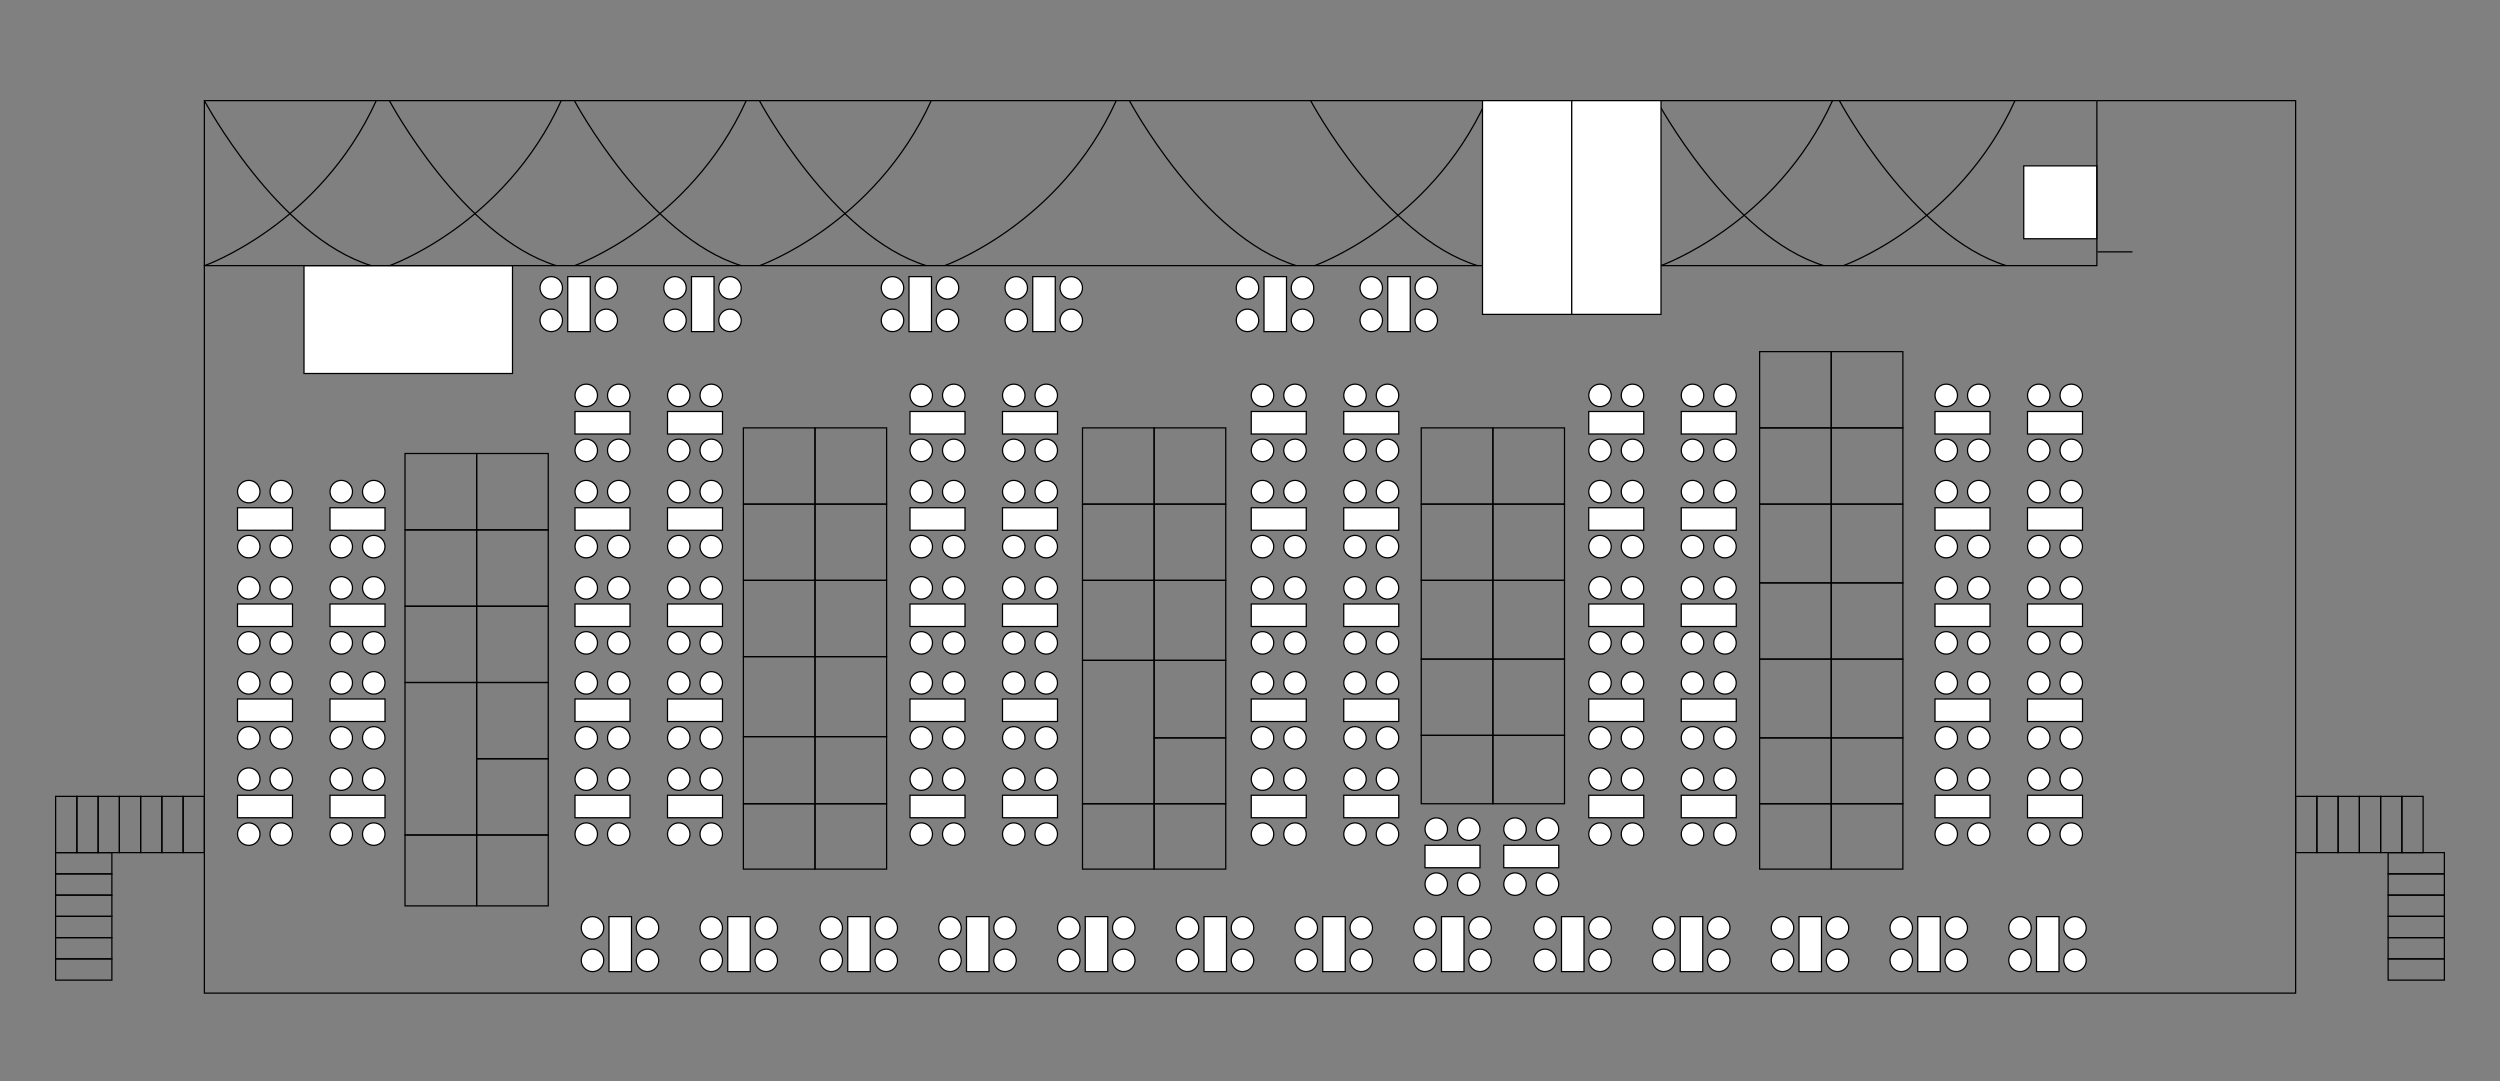 <?xml version="1.0" encoding="utf-8"?>
<!-- Generator: Adobe Illustrator 19.1.0, SVG Export Plug-In . SVG Version: 6.00 Build 0)  -->
<svg version="1.1" xmlns="http://www.w3.org/2000/svg" xmlns:xlink="http://www.w3.org/1999/xlink" x="0px" y="0px"
	 viewBox="0 0 2000 865" style="enable-background:new 0 0 2000 865;" xml:space="preserve">
<rect x="0" y="0" width="2000" height="865" fill="#808080" stroke="none"/>
<style type="text/css">
	.st0{fill:#FFFFFF;stroke:#000000;stroke-miterlimit:10;}
	.st1{fill:none;stroke:#000000;stroke-miterlimit:10;}
</style>
<g id="Layer_3">
	<rect x="243.2" y="212.5" class="st0" width="166.8" height="86.3"/>
	<rect x="1619" y="132.7" class="st0" width="58.5" height="58.3"/>
	<line class="st1" x1="1678" y1="201.5" x2="1706" y2="201.5"/>
	<polygon class="st1" points="1677.5,80.5 1836.5,80.5 1836.5,794.5 163.5,794.5 163.5,212.5 1677.5,212.5 	"/>
	<rect x="146.5" y="637.1" class="st1" width="17" height="45"/>
	<rect x="129.5" y="637.1" class="st1" width="17" height="45"/>
	<rect x="112.5" y="637.1" class="st1" width="17" height="45"/>
	<rect x="95.5" y="637.1" class="st1" width="17" height="45"/>
	<rect x="78.5" y="637.1" class="st1" width="17" height="45"/>
	<rect x="44.5" y="637.1" class="st1" width="17" height="45"/>
	<rect x="61.5" y="637.1" class="st1" width="17" height="45"/>
	<rect x="44.5" y="682.1" class="st1" width="45" height="17"/>
	<rect x="44.5" y="699.1" class="st1" width="45" height="17"/>
	<rect x="44.5" y="716.1" class="st1" width="45" height="17"/>
	<rect x="44.5" y="733.1" class="st1" width="45" height="17"/>
	<rect x="44.5" y="750.1" class="st1" width="45" height="17"/>
	<rect x="44.5" y="767.1" class="st1" width="45" height="17"/>
	<rect x="1836.5" y="637.1" class="st1" width="17" height="45"/>
	<rect x="1853.5" y="637.1" class="st1" width="17" height="45"/>
	<rect x="1870.5" y="637.1" class="st1" width="17" height="45"/>
	<rect x="1887.5" y="637.1" class="st1" width="17" height="45"/>
	<rect x="1904.5" y="637.1" class="st1" width="17" height="45"/>
	<rect x="1921.5" y="637.1" class="st1" width="17" height="45"/>
	<rect x="1910.5" y="682.1" class="st1" width="45" height="17"/>
	<rect x="1910.5" y="699.1" class="st1" width="45" height="17"/>
	<rect x="1910.5" y="716.1" class="st1" width="45" height="17"/>
	<rect x="1910.5" y="733.1" class="st1" width="45" height="17"/>
	<rect x="1910.5" y="750.1" class="st1" width="45" height="17"/>
	<rect x="1910.5" y="767.1" class="st1" width="45" height="17"/>
	<polyline class="st1" points="1677,80.5 163.5,80.5 163.5,213 	"/>
	<path class="st1" d="M163.5,80.5c0,0,58.2,108.8,133.5,132"/>
	<path class="st1" d="M311.7,212.5c0,0,92-32.5,137.3-132"/>
	<path class="st1" d="M311.5,80.5c0,0,58.2,108.8,133.5,132"/>
	<path class="st1" d="M459.7,212.5c0,0,92-32.5,137.3-132"/>
	<path class="st1" d="M459.5,80.5c0,0,58.2,108.8,133.5,132"/>
	<path class="st1" d="M607.7,212.5c0,0,92-32.5,137.3-132"/>
	<path class="st1" d="M607.5,80.5c0,0,58.2,108.8,133.5,132"/>
	<path class="st1" d="M755.7,212.5c0,0,92-32.5,137.3-132"/>
	<path class="st1" d="M903.5,80.5c0,0,58.2,108.8,133.5,132"/>
	<path class="st1" d="M1048.5,80.5c0,0,58.2,108.8,133.5,132"/>
	<path class="st1" d="M1051.7,212.5c0,0,92-32.5,137.3-132"/>
	<path class="st1" d="M1325.5,80.5c0,0,58.2,108.8,133.5,132"/>
	<path class="st1" d="M1328.7,212.5c0,0,92-32.5,137.3-132"/>
	<path class="st1" d="M1471.5,80.5c0,0,58.2,108.8,133.5,132"/>
	<path class="st1" d="M1474.7,212.5c0,0,92-32.5,137.3-132"/>
	<path class="st1" d="M163.7,212.5c0,0,92-32.5,137.3-132"/>
	<rect x="1186" y="80.5" class="st0" width="71.4" height="171"/>
	<rect x="1257.4" y="80.5" class="st0" width="71.4" height="171"/>
</g>
<g id="Layer_1">
	<circle class="st0" cx="199" cy="437.3" r="9"/>
	<circle class="st0" cx="199" cy="393.3" r="9"/>
	<circle class="st0" cx="225" cy="437.3" r="9"/>
	<circle class="st0" cx="225" cy="393.3" r="9"/>
	<rect x="190" y="406.2" class="st0" width="44" height="18"/>
	<circle class="st0" cx="273" cy="437.3" r="9"/>
	<circle class="st0" cx="273" cy="393.3" r="9"/>
	<circle class="st0" cx="299" cy="437.3" r="9"/>
	<circle class="st0" cx="299" cy="393.3" r="9"/>
	<rect x="264" y="406.2" class="st0" width="44" height="18"/>
	<circle class="st0" cx="199" cy="514.3" r="9"/>
	<circle class="st0" cx="199" cy="470.3" r="9"/>
	<circle class="st0" cx="225" cy="514.3" r="9"/>
	<circle class="st0" cx="225" cy="470.3" r="9"/>
	<rect x="190" y="483.2" class="st0" width="44" height="18"/>
	<circle class="st0" cx="273" cy="514.3" r="9"/>
	<circle class="st0" cx="273" cy="470.3" r="9"/>
	<circle class="st0" cx="299" cy="514.3" r="9"/>
	<circle class="st0" cx="299" cy="470.3" r="9"/>
	<rect x="264" y="483.2" class="st0" width="44" height="18"/>
	<circle class="st0" cx="199" cy="590.3" r="9"/>
	<circle class="st0" cx="199" cy="546.3" r="9"/>
	<circle class="st0" cx="225" cy="590.3" r="9"/>
	<circle class="st0" cx="225" cy="546.3" r="9"/>
	<rect x="190" y="559.2" class="st0" width="44" height="18"/>
	<circle class="st0" cx="273" cy="590.3" r="9"/>
	<circle class="st0" cx="273" cy="546.3" r="9"/>
	<circle class="st0" cx="299" cy="590.3" r="9"/>
	<circle class="st0" cx="299" cy="546.3" r="9"/>
	<rect x="264" y="559.2" class="st0" width="44" height="18"/>
	<circle class="st0" cx="199" cy="667.3" r="9"/>
	<circle class="st0" cx="199" cy="623.3" r="9"/>
	<circle class="st0" cx="225" cy="667.3" r="9"/>
	<circle class="st0" cx="225" cy="623.3" r="9"/>
	<rect x="190" y="636.2" class="st0" width="44" height="18"/>
	<circle class="st0" cx="273" cy="667.3" r="9"/>
	<circle class="st0" cx="273" cy="623.3" r="9"/>
	<circle class="st0" cx="299" cy="667.3" r="9"/>
	<circle class="st0" cx="299" cy="623.3" r="9"/>
	<rect x="264" y="636.2" class="st0" width="44" height="18"/>
	<circle class="st0" cx="441" cy="230.3" r="9"/>
	<circle class="st0" cx="485" cy="230.3" r="9"/>
	<circle class="st0" cx="441" cy="256.3" r="9"/>
	<circle class="st0" cx="485" cy="256.3" r="9"/>
	<rect x="454.2" y="221.3" class="st0" width="18" height="44"/>
	<circle class="st0" cx="540" cy="230.3" r="9"/>
	<circle class="st0" cx="584" cy="230.3" r="9"/>
	<circle class="st0" cx="540" cy="256.3" r="9"/>
	<circle class="st0" cx="584" cy="256.3" r="9"/>
	<rect x="553.2" y="221.3" class="st0" width="18" height="44"/>
	<circle class="st0" cx="714" cy="230.3" r="9"/>
	<circle class="st0" cx="758" cy="230.3" r="9"/>
	<circle class="st0" cx="714" cy="256.3" r="9"/>
	<circle class="st0" cx="758" cy="256.3" r="9"/>
	<rect x="727.2" y="221.3" class="st0" width="18" height="44"/>
	<circle class="st0" cx="813" cy="230.3" r="9"/>
	<circle class="st0" cx="857" cy="230.3" r="9"/>
	<circle class="st0" cx="813" cy="256.3" r="9"/>
	<circle class="st0" cx="857" cy="256.3" r="9"/>
	<rect x="826.2" y="221.3" class="st0" width="18" height="44"/>
	<circle class="st0" cx="998" cy="230.3" r="9"/>
	<circle class="st0" cx="1042" cy="230.3" r="9"/>
	<circle class="st0" cx="998" cy="256.3" r="9"/>
	<circle class="st0" cx="1042" cy="256.3" r="9"/>
	<rect x="1011.2" y="221.3" class="st0" width="18" height="44"/>
	<circle class="st0" cx="1097" cy="230.3" r="9"/>
	<circle class="st0" cx="1141" cy="230.3" r="9"/>
	<circle class="st0" cx="1097" cy="256.3" r="9"/>
	<circle class="st0" cx="1141" cy="256.3" r="9"/>
	<rect x="1110.2" y="221.3" class="st0" width="18" height="44"/>
	<circle class="st0" cx="469" cy="360.3" r="9"/>
	<circle class="st0" cx="469" cy="316.3" r="9"/>
	<circle class="st0" cx="495" cy="360.3" r="9"/>
	<circle class="st0" cx="495" cy="316.3" r="9"/>
	<rect x="460" y="329.2" class="st0" width="44" height="18"/>
	<circle class="st0" cx="543" cy="360.3" r="9"/>
	<circle class="st0" cx="543" cy="316.3" r="9"/>
	<circle class="st0" cx="569" cy="360.3" r="9"/>
	<circle class="st0" cx="569" cy="316.3" r="9"/>
	<rect x="534" y="329.2" class="st0" width="44" height="18"/>
	<circle class="st0" cx="469" cy="437.3" r="9"/>
	<circle class="st0" cx="469" cy="393.3" r="9"/>
	<circle class="st0" cx="495" cy="437.3" r="9"/>
	<circle class="st0" cx="495" cy="393.3" r="9"/>
	<rect x="460" y="406.2" class="st0" width="44" height="18"/>
	<circle class="st0" cx="543" cy="437.3" r="9"/>
	<circle class="st0" cx="543" cy="393.3" r="9"/>
	<circle class="st0" cx="569" cy="437.3" r="9"/>
	<circle class="st0" cx="569" cy="393.3" r="9"/>
	<rect x="534" y="406.2" class="st0" width="44" height="18"/>
	<circle class="st0" cx="469" cy="514.3" r="9"/>
	<circle class="st0" cx="469" cy="470.3" r="9"/>
	<circle class="st0" cx="495" cy="514.3" r="9"/>
	<circle class="st0" cx="495" cy="470.3" r="9"/>
	<rect x="460" y="483.2" class="st0" width="44" height="18"/>
	<circle class="st0" cx="543" cy="514.3" r="9"/>
	<circle class="st0" cx="543" cy="470.3" r="9"/>
	<circle class="st0" cx="569" cy="514.3" r="9"/>
	<circle class="st0" cx="569" cy="470.3" r="9"/>
	<rect x="534" y="483.2" class="st0" width="44" height="18"/>
	<circle class="st0" cx="469" cy="590.3" r="9"/>
	<circle class="st0" cx="469" cy="546.3" r="9"/>
	<circle class="st0" cx="495" cy="590.3" r="9"/>
	<circle class="st0" cx="495" cy="546.3" r="9"/>
	<rect x="460" y="559.2" class="st0" width="44" height="18"/>
	<circle class="st0" cx="543" cy="590.3" r="9"/>
	<circle class="st0" cx="543" cy="546.3" r="9"/>
	<circle class="st0" cx="569" cy="590.3" r="9"/>
	<circle class="st0" cx="569" cy="546.3" r="9"/>
	<rect x="534" y="559.2" class="st0" width="44" height="18"/>
	<circle class="st0" cx="469" cy="667.3" r="9"/>
	<circle class="st0" cx="469" cy="623.3" r="9"/>
	<circle class="st0" cx="495" cy="667.3" r="9"/>
	<circle class="st0" cx="495" cy="623.3" r="9"/>
	<rect x="460" y="636.2" class="st0" width="44" height="18"/>
	<circle class="st0" cx="543" cy="667.3" r="9"/>
	<circle class="st0" cx="543" cy="623.3" r="9"/>
	<circle class="st0" cx="569" cy="667.3" r="9"/>
	<circle class="st0" cx="569" cy="623.3" r="9"/>
	<rect x="534" y="636.2" class="st0" width="44" height="18"/>
	<circle class="st0" cx="737" cy="360.3" r="9"/>
	<circle class="st0" cx="737" cy="316.3" r="9"/>
	<circle class="st0" cx="763" cy="360.3" r="9"/>
	<circle class="st0" cx="763" cy="316.3" r="9"/>
	<rect x="728" y="329.2" class="st0" width="44" height="18"/>
	<circle class="st0" cx="811" cy="360.3" r="9"/>
	<circle class="st0" cx="811" cy="316.3" r="9"/>
	<circle class="st0" cx="837" cy="360.3" r="9"/>
	<circle class="st0" cx="837" cy="316.3" r="9"/>
	<rect x="802" y="329.2" class="st0" width="44" height="18"/>
	<circle class="st0" cx="737" cy="437.3" r="9"/>
	<circle class="st0" cx="737" cy="393.3" r="9"/>
	<circle class="st0" cx="763" cy="437.3" r="9"/>
	<circle class="st0" cx="763" cy="393.3" r="9"/>
	<rect x="728" y="406.2" class="st0" width="44" height="18"/>
	<circle class="st0" cx="811" cy="437.3" r="9"/>
	<circle class="st0" cx="811" cy="393.3" r="9"/>
	<circle class="st0" cx="837" cy="437.3" r="9"/>
	<circle class="st0" cx="837" cy="393.3" r="9"/>
	<rect x="802" y="406.2" class="st0" width="44" height="18"/>
	<circle class="st0" cx="737" cy="514.3" r="9"/>
	<circle class="st0" cx="737" cy="470.3" r="9"/>
	<circle class="st0" cx="763" cy="514.3" r="9"/>
	<circle class="st0" cx="763" cy="470.3" r="9"/>
	<rect x="728" y="483.2" class="st0" width="44" height="18"/>
	<circle class="st0" cx="811" cy="514.3" r="9"/>
	<circle class="st0" cx="811" cy="470.3" r="9"/>
	<circle class="st0" cx="837" cy="514.3" r="9"/>
	<circle class="st0" cx="837" cy="470.3" r="9"/>
	<rect x="802" y="483.2" class="st0" width="44" height="18"/>
	<circle class="st0" cx="737" cy="590.3" r="9"/>
	<circle class="st0" cx="737" cy="546.3" r="9"/>
	<circle class="st0" cx="763" cy="590.3" r="9"/>
	<circle class="st0" cx="763" cy="546.3" r="9"/>
	<rect x="728" y="559.2" class="st0" width="44" height="18"/>
	<circle class="st0" cx="811" cy="590.3" r="9"/>
	<circle class="st0" cx="811" cy="546.3" r="9"/>
	<circle class="st0" cx="837" cy="590.3" r="9"/>
	<circle class="st0" cx="837" cy="546.3" r="9"/>
	<rect x="802" y="559.2" class="st0" width="44" height="18"/>
	<circle class="st0" cx="737" cy="667.3" r="9"/>
	<circle class="st0" cx="737" cy="623.3" r="9"/>
	<circle class="st0" cx="763" cy="667.3" r="9"/>
	<circle class="st0" cx="763" cy="623.3" r="9"/>
	<rect x="728" y="636.2" class="st0" width="44" height="18"/>
	<circle class="st0" cx="811" cy="667.3" r="9"/>
	<circle class="st0" cx="811" cy="623.3" r="9"/>
	<circle class="st0" cx="837" cy="667.3" r="9"/>
	<circle class="st0" cx="837" cy="623.3" r="9"/>
	<rect x="802" y="636.2" class="st0" width="44" height="18"/>
	<circle class="st0" cx="1010" cy="360.3" r="9"/>
	<circle class="st0" cx="1010" cy="316.3" r="9"/>
	<circle class="st0" cx="1036" cy="360.3" r="9"/>
	<circle class="st0" cx="1036" cy="316.3" r="9"/>
	<rect x="1001" y="329.2" class="st0" width="44" height="18"/>
	<circle class="st0" cx="1084" cy="360.3" r="9"/>
	<circle class="st0" cx="1084" cy="316.3" r="9"/>
	<circle class="st0" cx="1110" cy="360.3" r="9"/>
	<circle class="st0" cx="1110" cy="316.3" r="9"/>
	<rect x="1075" y="329.2" class="st0" width="44" height="18"/>
	<circle class="st0" cx="1010" cy="437.3" r="9"/>
	<circle class="st0" cx="1010" cy="393.3" r="9"/>
	<circle class="st0" cx="1036" cy="437.3" r="9"/>
	<circle class="st0" cx="1036" cy="393.3" r="9"/>
	<rect x="1001" y="406.2" class="st0" width="44" height="18"/>
	<circle class="st0" cx="1084" cy="437.3" r="9"/>
	<circle class="st0" cx="1084" cy="393.3" r="9"/>
	<circle class="st0" cx="1110" cy="437.3" r="9"/>
	<circle class="st0" cx="1110" cy="393.3" r="9"/>
	<rect x="1075" y="406.2" class="st0" width="44" height="18"/>
	<circle class="st0" cx="1010" cy="514.3" r="9"/>
	<circle class="st0" cx="1010" cy="470.3" r="9"/>
	<circle class="st0" cx="1036" cy="514.3" r="9"/>
	<circle class="st0" cx="1036" cy="470.3" r="9"/>
	<rect x="1001" y="483.2" class="st0" width="44" height="18"/>
	<circle class="st0" cx="1084" cy="514.3" r="9"/>
	<circle class="st0" cx="1084" cy="470.3" r="9"/>
	<circle class="st0" cx="1110" cy="514.3" r="9"/>
	<circle class="st0" cx="1110" cy="470.3" r="9"/>
	<rect x="1075" y="483.2" class="st0" width="44" height="18"/>
	<circle class="st0" cx="1010" cy="590.3" r="9"/>
	<circle class="st0" cx="1010" cy="546.3" r="9"/>
	<circle class="st0" cx="1036" cy="590.3" r="9"/>
	<circle class="st0" cx="1036" cy="546.3" r="9"/>
	<rect x="1001" y="559.2" class="st0" width="44" height="18"/>
	<circle class="st0" cx="1084" cy="590.3" r="9"/>
	<circle class="st0" cx="1084" cy="546.3" r="9"/>
	<circle class="st0" cx="1110" cy="590.3" r="9"/>
	<circle class="st0" cx="1110" cy="546.3" r="9"/>
	<rect x="1075" y="559.2" class="st0" width="44" height="18"/>
	<circle class="st0" cx="1010" cy="667.3" r="9"/>
	<circle class="st0" cx="1010" cy="623.3" r="9"/>
	<circle class="st0" cx="1036" cy="667.3" r="9"/>
	<circle class="st0" cx="1036" cy="623.3" r="9"/>
	<rect x="1001" y="636.2" class="st0" width="44" height="18"/>
	<circle class="st0" cx="1084" cy="667.3" r="9"/>
	<circle class="st0" cx="1084" cy="623.3" r="9"/>
	<circle class="st0" cx="1110" cy="667.3" r="9"/>
	<circle class="st0" cx="1110" cy="623.3" r="9"/>
	<rect x="1075" y="636.2" class="st0" width="44" height="18"/>
	<circle class="st0" cx="1280" cy="360.3" r="9"/>
	<circle class="st0" cx="1280" cy="316.3" r="9"/>
	<circle class="st0" cx="1306" cy="360.3" r="9"/>
	<circle class="st0" cx="1306" cy="316.3" r="9"/>
	<rect x="1271" y="329.2" class="st0" width="44" height="18"/>
	<circle class="st0" cx="1354" cy="360.3" r="9"/>
	<circle class="st0" cx="1354" cy="316.3" r="9"/>
	<circle class="st0" cx="1380" cy="360.3" r="9"/>
	<circle class="st0" cx="1380" cy="316.3" r="9"/>
	<rect x="1345" y="329.2" class="st0" width="44" height="18"/>
	<circle class="st0" cx="1280" cy="437.3" r="9"/>
	<circle class="st0" cx="1280" cy="393.3" r="9"/>
	<circle class="st0" cx="1306" cy="437.3" r="9"/>
	<circle class="st0" cx="1306" cy="393.3" r="9"/>
	<rect x="1271" y="406.2" class="st0" width="44" height="18"/>
	<circle class="st0" cx="1354" cy="437.3" r="9"/>
	<circle class="st0" cx="1354" cy="393.3" r="9"/>
	<circle class="st0" cx="1380" cy="437.3" r="9"/>
	<circle class="st0" cx="1380" cy="393.3" r="9"/>
	<rect x="1345" y="406.2" class="st0" width="44" height="18"/>
	<circle class="st0" cx="1280" cy="514.3" r="9"/>
	<circle class="st0" cx="1280" cy="470.3" r="9"/>
	<circle class="st0" cx="1306" cy="514.3" r="9"/>
	<circle class="st0" cx="1306" cy="470.3" r="9"/>
	<rect x="1271" y="483.2" class="st0" width="44" height="18"/>
	<circle class="st0" cx="1354" cy="514.3" r="9"/>
	<circle class="st0" cx="1354" cy="470.3" r="9"/>
	<circle class="st0" cx="1380" cy="514.3" r="9"/>
	<circle class="st0" cx="1380" cy="470.3" r="9"/>
	<rect x="1345" y="483.2" class="st0" width="44" height="18"/>
	<circle class="st0" cx="1280" cy="590.3" r="9"/>
	<circle class="st0" cx="1280" cy="546.3" r="9"/>
	<circle class="st0" cx="1306" cy="590.3" r="9"/>
	<circle class="st0" cx="1306" cy="546.3" r="9"/>
	<rect x="1271" y="559.2" class="st0" width="44" height="18"/>
	<circle class="st0" cx="1354" cy="590.3" r="9"/>
	<circle class="st0" cx="1354" cy="546.3" r="9"/>
	<circle class="st0" cx="1380" cy="590.3" r="9"/>
	<circle class="st0" cx="1380" cy="546.3" r="9"/>
	<rect x="1345" y="559.2" class="st0" width="44" height="18"/>
	<circle class="st0" cx="1280" cy="667.3" r="9"/>
	<circle class="st0" cx="1280" cy="623.3" r="9"/>
	<circle class="st0" cx="1306" cy="667.3" r="9"/>
	<circle class="st0" cx="1306" cy="623.3" r="9"/>
	<rect x="1271" y="636.2" class="st0" width="44" height="18"/>
	<circle class="st0" cx="1354" cy="667.3" r="9"/>
	<circle class="st0" cx="1354" cy="623.3" r="9"/>
	<circle class="st0" cx="1380" cy="667.3" r="9"/>
	<circle class="st0" cx="1380" cy="623.3" r="9"/>
	<rect x="1345" y="636.2" class="st0" width="44" height="18"/>
	<circle class="st0" cx="1149" cy="707.3" r="9"/>
	<circle class="st0" cx="1149" cy="663.3" r="9"/>
	<circle class="st0" cx="1175" cy="707.3" r="9"/>
	<circle class="st0" cx="1175" cy="663.3" r="9"/>
	<rect x="1140" y="676.2" class="st0" width="44" height="18"/>
	<circle class="st0" cx="1212" cy="707.3" r="9"/>
	<circle class="st0" cx="1212" cy="663.3" r="9"/>
	<circle class="st0" cx="1238" cy="707.3" r="9"/>
	<circle class="st0" cx="1238" cy="663.3" r="9"/>
	<rect x="1203" y="676.2" class="st0" width="44" height="18"/>
	<circle class="st0" cx="1557" cy="360.3" r="9"/>
	<circle class="st0" cx="1557" cy="316.3" r="9"/>
	<circle class="st0" cx="1583" cy="360.3" r="9"/>
	<circle class="st0" cx="1583" cy="316.3" r="9"/>
	<rect x="1548" y="329.2" class="st0" width="44" height="18"/>
	<circle class="st0" cx="1631" cy="360.3" r="9"/>
	<circle class="st0" cx="1631" cy="316.3" r="9"/>
	<circle class="st0" cx="1657" cy="360.3" r="9"/>
	<circle class="st0" cx="1657" cy="316.3" r="9"/>
	<rect x="1622" y="329.2" class="st0" width="44" height="18"/>
	<circle class="st0" cx="1557" cy="437.3" r="9"/>
	<circle class="st0" cx="1557" cy="393.3" r="9"/>
	<circle class="st0" cx="1583" cy="437.3" r="9"/>
	<circle class="st0" cx="1583" cy="393.3" r="9"/>
	<rect x="1548" y="406.2" class="st0" width="44" height="18"/>
	<circle class="st0" cx="1631" cy="437.3" r="9"/>
	<circle class="st0" cx="1631" cy="393.3" r="9"/>
	<circle class="st0" cx="1657" cy="437.3" r="9"/>
	<circle class="st0" cx="1657" cy="393.3" r="9"/>
	<rect x="1622" y="406.2" class="st0" width="44" height="18"/>
	<circle class="st0" cx="1557" cy="514.3" r="9"/>
	<circle class="st0" cx="1557" cy="470.3" r="9"/>
	<circle class="st0" cx="1583" cy="514.3" r="9"/>
	<circle class="st0" cx="1583" cy="470.3" r="9"/>
	<rect x="1548" y="483.2" class="st0" width="44" height="18"/>
	<circle class="st0" cx="1631" cy="514.3" r="9"/>
	<circle class="st0" cx="1631" cy="470.3" r="9"/>
	<circle class="st0" cx="1657" cy="514.3" r="9"/>
	<circle class="st0" cx="1657" cy="470.3" r="9"/>
	<rect x="1622" y="483.2" class="st0" width="44" height="18"/>
	<circle class="st0" cx="1557" cy="590.3" r="9"/>
	<circle class="st0" cx="1557" cy="546.3" r="9"/>
	<circle class="st0" cx="1583" cy="590.3" r="9"/>
	<circle class="st0" cx="1583" cy="546.3" r="9"/>
	<rect x="1548" y="559.2" class="st0" width="44" height="18"/>
	<circle class="st0" cx="1631" cy="590.3" r="9"/>
	<circle class="st0" cx="1631" cy="546.3" r="9"/>
	<circle class="st0" cx="1657" cy="590.3" r="9"/>
	<circle class="st0" cx="1657" cy="546.3" r="9"/>
	<rect x="1622" y="559.2" class="st0" width="44" height="18"/>
	<circle class="st0" cx="1557" cy="667.3" r="9"/>
	<circle class="st0" cx="1557" cy="623.3" r="9"/>
	<circle class="st0" cx="1583" cy="667.3" r="9"/>
	<circle class="st0" cx="1583" cy="623.3" r="9"/>
	<rect x="1548" y="636.2" class="st0" width="44" height="18"/>
	<circle class="st0" cx="1631" cy="667.3" r="9"/>
	<circle class="st0" cx="1631" cy="623.3" r="9"/>
	<circle class="st0" cx="1657" cy="667.3" r="9"/>
	<circle class="st0" cx="1657" cy="623.3" r="9"/>
	<rect x="1622" y="636.2" class="st0" width="44" height="18"/>
	<circle class="st0" cx="474" cy="742.3" r="9"/>
	<circle class="st0" cx="518" cy="742.3" r="9"/>
	<circle class="st0" cx="474" cy="768.3" r="9"/>
	<circle class="st0" cx="518" cy="768.3" r="9"/>
	<rect x="487.2" y="733.3" class="st0" width="18" height="44"/>
	<circle class="st0" cx="569" cy="742.3" r="9"/>
	<circle class="st0" cx="613" cy="742.3" r="9"/>
	<circle class="st0" cx="569" cy="768.3" r="9"/>
	<circle class="st0" cx="613" cy="768.3" r="9"/>
	<rect x="582.2" y="733.3" class="st0" width="18" height="44"/>
	<circle class="st0" cx="665" cy="742.3" r="9"/>
	<circle class="st0" cx="709" cy="742.3" r="9"/>
	<circle class="st0" cx="665" cy="768.3" r="9"/>
	<circle class="st0" cx="709" cy="768.3" r="9"/>
	<rect x="678.2" y="733.3" class="st0" width="18" height="44"/>
	<circle class="st0" cx="760" cy="742.3" r="9"/>
	<circle class="st0" cx="804" cy="742.3" r="9"/>
	<circle class="st0" cx="760" cy="768.3" r="9"/>
	<circle class="st0" cx="804" cy="768.3" r="9"/>
	<rect x="773.2" y="733.3" class="st0" width="18" height="44"/>
	<circle class="st0" cx="855" cy="742.3" r="9"/>
	<circle class="st0" cx="899" cy="742.3" r="9"/>
	<circle class="st0" cx="855" cy="768.3" r="9"/>
	<circle class="st0" cx="899" cy="768.3" r="9"/>
	<rect x="868.2" y="733.3" class="st0" width="18" height="44"/>
	<circle class="st0" cx="950" cy="742.3" r="9"/>
	<circle class="st0" cx="994" cy="742.3" r="9"/>
	<circle class="st0" cx="950" cy="768.3" r="9"/>
	<circle class="st0" cx="994" cy="768.3" r="9"/>
	<rect x="963.2" y="733.3" class="st0" width="18" height="44"/>
	<circle class="st0" cx="1045" cy="742.3" r="9"/>
	<circle class="st0" cx="1089" cy="742.3" r="9"/>
	<circle class="st0" cx="1045" cy="768.3" r="9"/>
	<circle class="st0" cx="1089" cy="768.3" r="9"/>
	<rect x="1058.2" y="733.3" class="st0" width="18" height="44"/>
	<circle class="st0" cx="1140" cy="742.3" r="9"/>
	<circle class="st0" cx="1184" cy="742.3" r="9"/>
	<circle class="st0" cx="1140" cy="768.3" r="9"/>
	<circle class="st0" cx="1184" cy="768.3" r="9"/>
	<rect x="1153.2" y="733.3" class="st0" width="18" height="44"/>
	<circle class="st0" cx="1236" cy="742.3" r="9"/>
	<circle class="st0" cx="1280" cy="742.3" r="9"/>
	<circle class="st0" cx="1236" cy="768.3" r="9"/>
	<circle class="st0" cx="1280" cy="768.3" r="9"/>
	<rect x="1249.2" y="733.3" class="st0" width="18" height="44"/>
	<circle class="st0" cx="1331" cy="742.3" r="9"/>
	<circle class="st0" cx="1375" cy="742.3" r="9"/>
	<circle class="st0" cx="1331" cy="768.3" r="9"/>
	<circle class="st0" cx="1375" cy="768.3" r="9"/>
	<rect x="1344.2" y="733.3" class="st0" width="18" height="44"/>
	<circle class="st0" cx="1426" cy="742.3" r="9"/>
	<circle class="st0" cx="1470" cy="742.3" r="9"/>
	<circle class="st0" cx="1426" cy="768.3" r="9"/>
	<circle class="st0" cx="1470" cy="768.3" r="9"/>
	<rect x="1439.2" y="733.3" class="st0" width="18" height="44"/>
	<circle class="st0" cx="1521" cy="742.3" r="9"/>
	<circle class="st0" cx="1565" cy="742.3" r="9"/>
	<circle class="st0" cx="1521" cy="768.3" r="9"/>
	<circle class="st0" cx="1565" cy="768.3" r="9"/>
	<rect x="1534.2" y="733.3" class="st0" width="18" height="44"/>
	<circle class="st0" cx="1616" cy="742.3" r="9"/>
	<circle class="st0" cx="1660" cy="742.3" r="9"/>
	<circle class="st0" cx="1616" cy="768.3" r="9"/>
	<circle class="st0" cx="1660" cy="768.3" r="9"/>
	<rect x="1629.2" y="733.3" class="st0" width="18" height="44"/>
</g>
<g id="Layer_2">
	<rect x="324" y="424" class="st1" width="57.3" height="61"/>
	<rect x="381.3" y="424" class="st1" width="57.3" height="61"/>
	<rect x="324" y="362.8" class="st1" width="57.3" height="61"/>
	<rect x="381.3" y="362.8" class="st1" width="57.3" height="61"/>
	<rect x="324" y="485" class="st1" width="57.3" height="61"/>
	<rect x="381.3" y="485" class="st1" width="57.3" height="61"/>
	<rect x="324" y="546" class="st1" width="57.3" height="122"/>
	<rect x="381.3" y="546" class="st1" width="57.3" height="61"/>
	<rect x="381.3" y="607" class="st1" width="57.3" height="61"/>
	<rect x="324" y="668" class="st1" width="57.3" height="56.7"/>
	<rect x="381.3" y="668" class="st1" width="57.3" height="56.7"/>
	<rect x="594.7" y="342.3" class="st1" width="57.3" height="61"/>
	<rect x="652" y="342.3" class="st1" width="57.3" height="61"/>
	<rect x="594.7" y="403.3" class="st1" width="57.3" height="61"/>
	<rect x="652" y="403.3" class="st1" width="57.3" height="61"/>
	<rect x="594.7" y="464.3" class="st1" width="57.3" height="61"/>
	<rect x="652" y="464.3" class="st1" width="57.3" height="61"/>
	<rect x="594.7" y="525.3" class="st1" width="57.3" height="64"/>
	<rect x="652" y="525.3" class="st1" width="57.3" height="64"/>
	<rect x="594.7" y="589.3" class="st1" width="57.3" height="53.7"/>
	<rect x="652" y="589.3" class="st1" width="57.3" height="53.7"/>
	<rect x="594.7" y="643" class="st1" width="57.3" height="52.3"/>
	<rect x="652" y="643" class="st1" width="57.3" height="52.3"/>
	<rect x="866" y="342.3" class="st1" width="57.3" height="61"/>
	<rect x="923.3" y="342.3" class="st1" width="57.3" height="61"/>
	<rect x="866" y="403.3" class="st1" width="57.3" height="61"/>
	<rect x="923.3" y="403.3" class="st1" width="57.3" height="61"/>
	<rect x="866" y="464.3" class="st1" width="57.3" height="64"/>
	<rect x="923.3" y="464.3" class="st1" width="57.3" height="64"/>
	<rect x="866" y="528.3" class="st1" width="57.3" height="114.7"/>
	<rect x="923.3" y="528.3" class="st1" width="57.3" height="62"/>
	<rect x="923.3" y="590.3" class="st1" width="57.3" height="52.7"/>
	<rect x="866" y="643" class="st1" width="57.3" height="52.3"/>
	<rect x="923.3" y="643" class="st1" width="57.3" height="52.3"/>
	<rect x="1137" y="342.3" class="st1" width="57.3" height="61"/>
	<rect x="1194.3" y="342.3" class="st1" width="57.3" height="61"/>
	<rect x="1137" y="403.3" class="st1" width="57.3" height="61"/>
	<rect x="1194.3" y="403.3" class="st1" width="57.3" height="61"/>
	<rect x="1137" y="464.3" class="st1" width="57.3" height="63"/>
	<rect x="1194.3" y="464.3" class="st1" width="57.3" height="63"/>
	<rect x="1137" y="527.3" class="st1" width="57.3" height="61"/>
	<rect x="1194.3" y="527.3" class="st1" width="57.3" height="61"/>
	<rect x="1137" y="588.3" class="st1" width="57.3" height="54.7"/>
	<rect x="1194.3" y="588.3" class="st1" width="57.3" height="54.7"/>
	<rect x="1407.7" y="281.3" class="st1" width="57.3" height="61"/>
	<rect x="1465" y="281.3" class="st1" width="57.3" height="61"/>
	<rect x="1407.7" y="342.3" class="st1" width="57.3" height="61"/>
	<rect x="1465" y="342.3" class="st1" width="57.3" height="61"/>
	<rect x="1407.7" y="403.3" class="st1" width="57.3" height="63"/>
	<rect x="1465" y="403.3" class="st1" width="57.3" height="63"/>
	<rect x="1407.7" y="466.3" class="st1" width="57.3" height="61"/>
	<rect x="1465" y="466.3" class="st1" width="57.3" height="61"/>
	<rect x="1407.7" y="527.3" class="st1" width="57.3" height="63"/>
	<rect x="1465" y="527.3" class="st1" width="57.3" height="63"/>
	<rect x="1407.7" y="590.3" class="st1" width="57.3" height="52.7"/>
	<rect x="1465" y="590.3" class="st1" width="57.3" height="52.7"/>
	<rect x="1407.7" y="643" class="st1" width="57.3" height="52.3"/>
	<rect x="1465" y="643" class="st1" width="57.3" height="52.3"/>
</g>
</svg>
